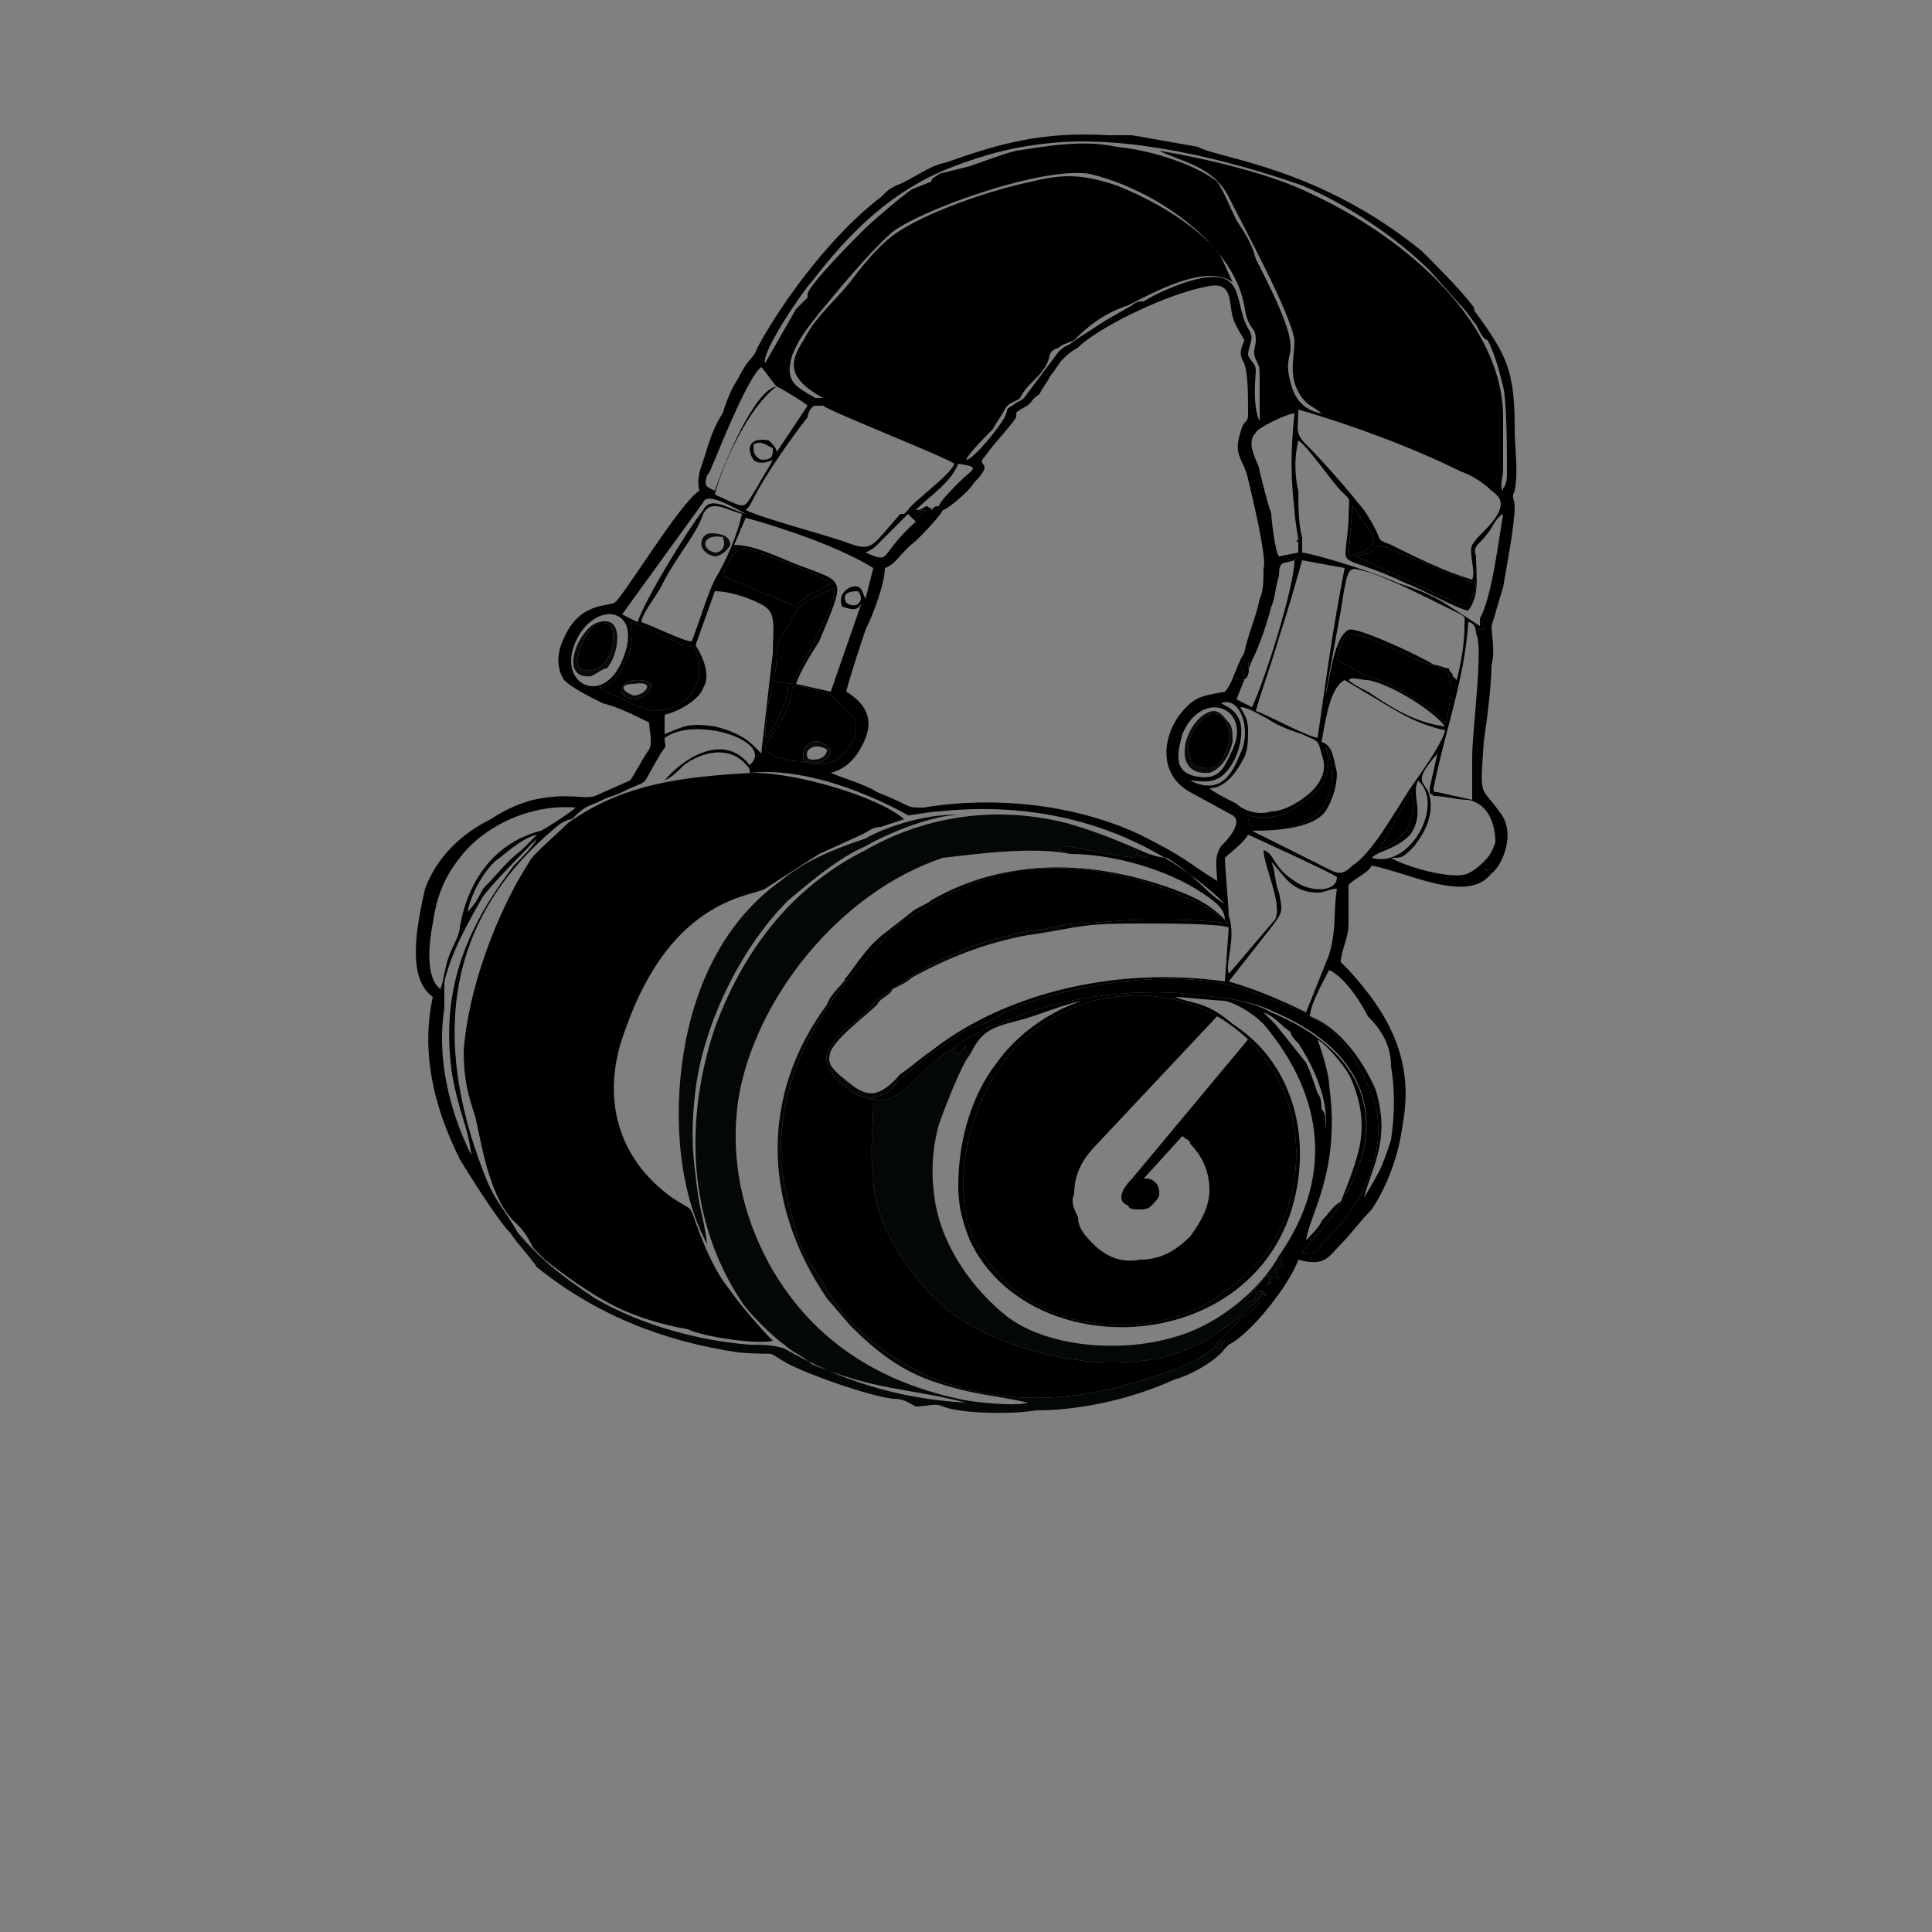<?xml version="1.0" encoding="UTF-8"?>
<!DOCTYPE svg PUBLIC "-//W3C//DTD SVG 1.1//EN" "http://www.w3.org/Graphics/SVG/1.1/DTD/svg11.dtd">
<!-- Creator: CorelDRAW X7 -->
<svg xmlns="http://www.w3.org/2000/svg" xml:space="preserve" width="500px" height="500px" version="1.1" style="shape-rendering:geometricPrecision; text-rendering:geometricPrecision; image-rendering:optimizeQuality; fill-rule:evenodd; clip-rule:evenodd"
viewBox="0 0 500 500"
 xmlns:xlink="http://www.w3.org/1999/xlink"
 data-name="ÃÂÃÂÃÂÃÂ¡ÃÂÃÂÃÂÃÂ»ÃÂÃÂÃÂÃÂ¾ÃÂÃÂÃÂÃÂ¹ 1">
 <rect x="0" y="0" width="500" height="500" fill="#808080" stroke="none"/>
 <defs>
  <style type="text/css">
   <![CDATA[
    .fil1 {fill:black}
    .fil2 {fill:#030708}
    .fil3 {fill:#090A09}
    .fil0 {fill:white}
   ]]>
  </style>
 </defs>
 <g id="Слой_x0020_1">
 </g>
 <g id="Слой_x0020_1_0">
 </g>
 <g id="Слой_x0020_1_1">
 </g>
 <g id="Слой_x0020_1_0_2">
 </g>
 <g id="Слой_x0020_1_3">
 </g>
 <g id="Слой_x0020_1_0_4">
 </g>
 <g id="Слой_x0020_1_0_5">
 </g>
 <g id="Слой_x0020_1_1_6">
 </g>
 <g id="Слой_x0020_1_1_7">
 </g>
 <g id="Слой_x0020_1_0_8">
 </g>
 <g id="Слой_x0020_1_0_9">
 </g>
 <g id="Слой_x0020_1_0_10">
 </g>
 <g id="Слой_x0020_1_1_11">
  <path class="fil0" d="M12341 5648c16,-3 38,-9 56,-15 22,-3 44,-7 63,-10 44,-6 87,-6 134,0 69,7 157,47 207,78 87,57 181,175 228,275 9,16 15,35 25,47 6,-3 40,-56 47,-65 46,-60 109,-125 171,-169 50,-38 91,-50 160,-66 94,-18 112,-15 206,0 0,-40 -6,-78 -9,-115 0,-47 -3,-72 25,-97 25,-28 18,-22 15,-100l-12 -50c0,-19 -3,-38 -6,-56l9 -10c-53,-90 -69,-234 -200,-409 -16,-19 -28,-41 -44,-60 -15,-18 -34,-37 -50,-53 -56,-59 -103,-90 -175,-128 -109,-62 -281,-106 -419,-75 -40,10 -37,10 -68,31 -107,69 -185,147 -247,263 -13,22 -28,44 -41,62 -6,13 -40,60 -40,63 -4,22 9,-6 -7,41l-22 75c-3,12 0,28 -3,46 -9,50 -18,60 -3,82 13,12 38,43 41,59 19,56 -53,228 -41,356l0 0z"/>
  <path class="fil0" d="M12954 6889c9,3 -13,0 6,0l156 0c10,0 19,0 28,0 16,-3 19,-6 22,-9 -12,-7 -25,-13 -37,-22l-97 -66c-16,6 -41,38 -53,50 -10,9 -16,16 -25,25 -13,19 -19,9 -25,31 9,0 -3,0 6,0 22,-3 22,-9 19,-9l0 0z"/>
  <path class="fil0" d="M12051 6039c9,-9 25,-44 34,-56 6,-13 22,-60 25,-75 -53,15 -63,125 -59,131z"/>
  <path class="fil0" d="M13544 6867c25,-3 66,-16 75,-41 0,0 -72,19 -72,19l-3 22z"/>
  <g id="_1504155992032">
   <path class="fil1" d="M357 141l25 10c-1,3 -1,4 -2,6 -2,0 -20,-9 -29,-13 6,-2 2,0 6,-3l0 0zm-7 -10l5 7c2,4 -3,5 -6,6l1 -13zm-14 -25c14,4 30,10 42,16 3,1 6,3 8,5 3,2 3,4 1,7 -2,3 -4,4 -6,7 -1,2 1,7 0,9 -7,-2 -15,-6 -21,-9 -5,-2 -1,0 -7,-9 -4,-5 -10,-12 -15,-17 -3,-3 -2,-4 -2,-9l0 0zm-127 -30c0,2 0,1 1,1 -2,2 0,1 0,1l0 0c0,1 0,1 0,1 1,1 -1,1 -1,2 1,0 1,-1 3,0 1,-1 12,-15 19,-21 8,-6 39,-17 51,-15 17,4 37,18 40,34 1,7 3,5 3,9 0,2 -1,3 0,5 1,2 1,2 1,5l0 8c0,1 0,1 0,2 0,1 0,0 0,1 -2,-4 -1,-12 -1,-13 0,-2 -1,-2 -2,-4 0,-3 2,-4 0,-7 -4,-7 0,-17 -16,-12 -3,1 -8,3 -11,5 -1,0 -2,0 -3,1l-7 4c-6,4 -8,5 -9,6 -2,1 -2,1 -3,2l-9 12c-1,1 -2,1 -3,2 -2,1 -1,1 -2,3 -1,2 -8,11 -10,11 1,-2 5,-6 7,-8 1,-2 2,-3 3,-5 1,-2 3,-2 4,-3 1,-2 2,-3 4,-5 1,-1 2,-2 3,-4 1,-2 0,-3 3,-4 1,-1 2,-1 4,-2 4,-4 8,-7 14,-9 6,-3 20,-11 27,-6 -1,-2 -3,-7 -4,-8 -6,-7 -16,-13 -26,-17 -9,-3 -14,-3 -22,-1 -10,2 -28,8 -36,14 -4,3 -8,8 -11,12 -4,5 -9,9 -12,15 -4,6 -4,10 5,15l-2 0 -1 1 2 0c0,0 0,1 0,1 0,0 0,0 0,0 0,0 0,0 1,0 3,2 31,13 34,15 -1,3 -11,10 -12,12 1,0 1,0 2,0 4,-4 9,-7 11,-12 6,1 4,1 0,5 -1,1 -5,5 -5,6 0,0 0,0 0,0 1,0 1,0 1,0 -1,1 -1,1 -1,1l1 0c1,0 7,-5 8,-7 6,-6 0,-4 3,-7 2,-3 6,-7 8,-10 0,-2 0,-1 1,-2 4,-2 2,-2 5,-4 1,-2 2,-3 3,-5 1,-1 2,-3 3,-4 3,-3 3,-2 5,-4 6,-5 22,-13 33,-15 6,-1 5,4 6,8 1,3 2,4 3,6 0,1 -2,3 0,6 1,3 1,8 1,13 0,3 -1,1 -2,5 -2,6 1,7 2,12 1,4 5,21 4,23 0,3 0,6 -1,8 -1,5 -3,9 -4,14 0,0 0,0 0,0 0,2 -1,1 0,2l-1 0c0,0 0,1 0,1 0,0 1,2 1,3 0,0 0,0 0,0 0,0 -2,0 -2,0 0,0 -1,1 1,1 3,0 2,-4 2,-5l0 1c0,0 1,-1 1,-1 2,-4 4,-10 5,-14 1,-2 1,-5 2,-8 0,-4 1,-3 4,-4 1,-1 1,-1 1,-1 -1,1 -3,1 -4,1 -1,0 -1,0 -1,0l0 -1c-1,-1 -2,-10 -2,-11 -1,-3 -2,-7 -3,-11 0,-2 -4,-7 -1,-10 0,-1 8,-5 10,-5 -1,10 -1,16 0,25 0,2 1,7 1,8 0,-1 -1,1 0,0 1,-2 0,-1 1,-1 -1,-3 -1,-9 -1,-12 -1,-4 -1,-9 0,-13 2,1 9,11 11,13 3,3 2,1 2,8 -1,14 -4,7 15,16 3,1 14,7 16,7 3,-4 2,-9 2,-14 -1,-3 1,-3 3,-6 1,-1 2,-4 4,-5 -1,6 -3,22 -6,27 1,2 0,1 1,2 0,1 1,0 0,1 -1,0 -1,-1 -2,1 2,3 -1,25 -1,32 0,4 0,7 0,11l-9 -2c-1,0 -1,0 -1,-1l0 1c-1,0 0,0 0,1 3,0 6,1 9,1 5,1 7,6 7,11 -1,3 -2,4 -3,5 1,1 1,1 1,1l-1 0c0,0 0,1 0,1 2,1 0,0 2,0 0,0 0,0 0,0l-1 0c0,1 -2,-1 0,0 0,1 0,1 1,1 2,-1 7,-10 2,-16 -5,-7 -5,-3 -4,-18 1,-7 2,-15 2,-20 1,-3 0,-8 0,-10 1,-3 2,-7 3,-10 1,-6 3,-16 3,-21 0,-2 -1,-2 0,-4 1,-5 0,-11 0,-16 0,-15 -2,-19 -10,-30 -1,-1 0,-1 -1,-2 0,0 -1,0 -2,0l0 0c0,0 0,-1 0,-1 1,2 0,1 -1,1 2,2 3,4 4,5 1,2 2,4 3,4 2,4 3,8 4,12 1,4 1,17 1,23 0,2 -1,4 -1,3 0,0 0,1 0,1 -1,-1 0,-4 0,-5l0 -14c0,-24 -24,-46 -50,-58 -10,-5 -27,-9 -39,-11 6,3 14,4 18,12 4,8 16,30 17,37 0,4 -1,7 0,11 2,6 5,6 7,8 -5,-1 -7,-4 -8,-8 -3,-11 6,-3 -9,-32 -1,-4 -3,-7 -5,-10 -2,-4 -3,-7 -5,-10 -5,-4 -16,-8 -26,-9 -9,-2 -19,0 -26,1 -4,1 -9,3 -12,4l-8 2c-1,1 -2,1 -2,2l-5 2c-3,2 -11,9 -12,10 -3,3 -14,14 -15,17l0 0z"/>
   <path class="fil1" d="M200 347c-3,-3 -9,-10 -11,-13 -4,-5 -6,-10 -8,-15 -3,-8 -1,-5 -7,-9 -14,-10 -19,-26 -12,-44 12,-34 33,-34 36,-36l14 -9 11 -5c2,-1 3,-2 5,-2l6 -2c-7,-6 -28,-12 -39,-12 -19,1 -34,3 -48,13 -3,3 -9,8 -10,10 -9,14 -16,34 -17,49 0,7 1,11 3,17 2,9 4,22 11,28 2,2 3,4 4,6 1,1 2,2 3,3 5,4 12,9 18,12 6,3 13,5 19,6 4,2 18,4 22,3l0 0z"/>
   <path class="fil1" d="M334 310c8,-31 -18,-59 -51,-51 -10,3 -19,9 -24,17 -9,12 -14,35 -5,48 14,23 46,23 62,11 10,-7 15,-13 18,-25zm-11 -41l-30 36c-3,3 -4,6 -1,7 0,1 2,1 3,1 1,0 2,0 3,-1 1,-1 2,-2 2,-3 0,-1 0,-2 -1,-3 -1,-1 -2,-1 -3,-1l10 -11c1,1 2,1 2,2 3,3 5,7 5,12 0,4 -2,8 -5,12 -4,4 -8,6 -13,6 -5,1 -9,-1 -12,-4 -2,-2 -4,-4 -4,-7 -1,-2 -2,-4 -1,-6 0,-5 2,-9 6,-13l31 -33 5 3 3 3 0 0z"/>
   <path class="fil1" d="M334 310c-3,12 -8,18 -18,25 -16,12 -48,12 -62,-11 -9,-13 -4,-36 5,-48 5,-8 14,-14 24,-17 33,-8 59,20 51,51zm7 -41c3,2 8,8 9,11 2,5 3,10 2,16 -1,5 -3,10 -5,15 -2,1 -3,3 -5,5 0,1 -4,5 -4,5 1,-7 9,-18 6,-40 0,-3 -2,-9 -3,-12l0 0zm-14 -7c3,1 5,4 7,5 0,1 1,2 2,3 4,6 8,15 7,22l0 -2c0,-1 0,-2 -1,-3 0,-1 0,-3 -1,-4 -1,-3 -2,-6 -3,-8l-8 -10c-1,-1 -2,-2 -3,-3l0 0zm17 -11c4,2 8,8 10,12 3,3 6,7 6,13 1,6 1,12 0,19 -1,3 -2,6 -3,8 -1,2 -4,7 -4,7 2,-8 7,-15 3,-28 -3,-7 -9,-16 -17,-19 0,-3 4,-10 5,-12l0 0zm-222 48c-6,-12 -9,-26 -7,-38 0,-2 0,-5 0,-7 2,-8 6,-15 10,-22 3,-4 11,-12 14,-15 -1,2 -4,5 -6,7 -13,17 -19,33 -16,54 2,11 4,13 5,21l0 0zm-1 -63c1,-5 4,-10 7,-13 4,-3 7,-6 11,-7 -1,1 -3,3 -4,4 -4,3 -6,6 -10,10 -1,2 -2,4 -4,6l0 0zm-7 20c-4,-3 -3,-12 -2,-17 1,-7 3,-12 7,-17 6,-8 18,-14 30,-13 -1,1 -7,5 -9,6 -12,3 -19,13 -21,25 0,2 -2,5 -3,8 -1,3 -1,5 -2,8l0 0zm215 -33c3,3 5,8 12,8 2,0 3,-1 5,-1 -1,6 0,10 -2,17 -2,5 -4,10 -6,15 -6,-3 -13,-6 -20,-8l11 -14c3,-4 3,-4 2,-9 -1,-2 -1,-6 -2,-8l0 0zm-11 29c-1,-3 2,-9 0,-15 0,-2 -1,-13 -1,-15 1,-1 5,-4 6,-6 0,0 22,10 23,11 0,4 -7,4 -11,1 -6,-4 -5,-7 -8,-8 0,4 5,14 3,18 -1,1 -11,13 -12,14l0 0zm-120 -58c0,-3 5,-6 7,-15 0,-2 0,-2 8,0 3,1 4,3 6,5 3,2 3,3 2,7 -3,6 -6,8 -14,6 -3,0 -7,-1 -9,-3l0 0zm0 -3c0,-4 1,-11 2,-14l4 0c0,4 -3,11 -6,14zm159 29c2,-4 6,-11 8,-15 2,3 0,7 -1,10 -2,2 -4,4 -7,5l0 0zm-196 -49c-5,12 -17,6 -12,-5 5,-11 18,-9 12,5zm206 31c7,6 -2,23 -12,20 2,-2 6,-2 10,-6 4,-6 0,-10 2,-14zm-48 -8c-2,4 -3,8 -9,7 -7,-1 -5,-7 -4,-11 5,-12 18,-7 13,4l0 0zm-134 -41c4,0 10,2 13,4 3,2 2,6 2,12l-3 26c-2,-2 -4,-5 -12,-7 -7,-1 -8,0 -13,2l0 -5c4,-1 9,-4 10,-7 2,-3 0,-8 -2,-11l5 -14 0 0zm158 40c2,3 5,18 -9,21 -3,0 -7,0 -10,0 -1,-1 -1,-2 -1,-3 8,2 12,-2 15,-4 5,-3 7,-8 5,-14zm-180 -32c4,1 9,4 14,6 3,0 3,0 4,5 0,4 -1,8 -5,10 -1,1 -4,2 -7,2 -2,0 -12,-5 -14,-6 7,-1 10,-14 8,-17zm153 21c5,-2 8,7 5,13 -2,5 -5,11 -13,7 2,0 5,1 8,-1 4,-3 6,-10 5,-14 -1,-3 -3,-4 -5,-5zm8 33c8,0 16,-1 19,-5 2,-3 3,-7 3,-10 -1,-4 -1,-7 -4,-8 1,-5 2,-14 6,-16l5 3c7,4 12,8 21,10 -1,4 -7,12 -9,15 -4,6 -10,17 -15,20 -3,3 -4,2 -8,0l-18 -9 0 0zm1 -31c2,-7 4,-12 6,-19 2,-6 4,-13 6,-20l11 2c-3,15 -5,30 -7,44 -4,-1 -13,-6 -16,-7zm-4 -1c2,0 5,2 7,3 3,2 6,3 9,4 4,2 4,1 5,5 1,3 1,5 -1,8 -2,3 -8,7 -12,7 -3,1 -7,0 -9,-2 -2,-1 -6,-3 -7,-4 4,0 7,-4 9,-8 1,-2 1,-5 1,-7 0,-3 -1,-4 -2,-6l0 0zm-102 -27c-1,-2 0,-3 3,-3 2,2 0,5 -3,3zm-14 21c-7,-1 -4,0 -4,-7 0,-4 1,-5 3,-8 3,-7 5,-6 12,-10 1,3 -9,21 -11,25l0 0zm144 -1c1,-1 3,0 5,0 6,1 17,8 20,12 -8,-1 -14,-5 -20,-9 -2,-1 -4,-2 -5,-3zm-162 -27c4,-9 5,-8 12,-5 3,1 14,5 16,7 -1,1 -7,3 -9,6l-19 -8 0 0zm159 22c2,-9 3,-7 8,-6 4,2 7,3 11,5 2,1 4,2 6,2 4,2 4,2 4,4 1,1 0,9 -1,11 -2,-3 -9,-7 -13,-9 -1,-1 -4,-2 -7,-3 -3,-1 -5,-3 -8,-4l0 0zm-153 -37c11,3 25,8 33,13l-2 8c-1,-2 -1,-4 -4,-3 -2,1 -3,3 -2,5 3,1 4,1 5,-1l-8 23 -9 -2c1,-3 4,-8 6,-11 7,-17 7,-15 -6,-20 -5,-2 -11,-5 -16,-5l3 -7 0 0zm-27 27c0,-2 4,-7 5,-9 2,-4 4,-7 6,-10 2,-3 4,-6 5,-9 2,-4 6,-1 10,0 -1,5 -4,12 -7,17 -2,4 -4,11 -6,16 -2,0 -10,-4 -13,-5l0 0zm181 -3c2,-13 2,-11 7,-10 6,2 14,6 20,9 6,3 5,2 5,5 0,5 -1,10 -2,14l-1 -1c0,-1 -1,-1 -1,-2 -1,0 -3,-1 -4,-1 -3,-2 -20,-10 -22,-9 -4,2 -5,14 -6,17l4 -22zm-165 -28c1,-3 9,2 11,3 -4,-1 -9,-5 -11,-1 -4,5 -15,23 -17,29l-4 -2 21 -29 0 0zm42 13c2,-1 2,-1 3,-2l8 -8c1,1 0,0 2,2 -10,9 -6,11 -13,8zm13 -9c0,0 -1,0 0,-1 0,-1 2,-1 3,-1 -1,0 -2,2 -3,2zm-37 -18c0,2 0,3 -3,3 -2,-1 -2,-2 -2,-4 2,-1 3,0 5,1l0 0zm-15 12c2,-8 9,-23 16,-28 2,1 7,4 8,5l-8 12c0,-1 -1,-2 -2,-3 -5,-1 -6,2 -4,5 1,1 3,1 5,0 -1,2 -3,5 -4,7 -4,6 -2,6 -11,2zm0 -1c-2,-1 -3,-1 -2,-4 1,-1 1,-2 2,-4 2,-5 9,-22 12,-24 1,1 3,4 4,5 -6,1 -14,21 -16,27l0 0zm-53 192l2 0c-4,-7 -6,-8 -9,-16 -13,-34 -10,-65 19,-89 1,-1 3,-2 4,-2 4,-4 4,-3 8,-5 2,-1 3,-1 5,-2 8,-4 4,0 10,-10 2,-3 1,-1 1,-4 8,-6 29,1 22,7 -7,-9 -18,-1 -22,4 2,-1 3,-2 5,-4 4,-3 12,-6 17,1 0,0 0,0 0,0 0,0 0,0 0,1 19,-2 41,11 41,11 1,0 6,-1 8,-1 28,-3 53,5 72,22 1,1 1,1 2,2 -5,-3 -7,-7 -15,-12 -2,0 -5,-1 -7,-2l-1 1 3 1c-1,0 0,0 -1,0l-2 0c-3,0 -16,-3 -19,-3 -1,1 0,0 -1,1l3 1c11,0 25,4 34,10 3,2 6,4 6,7 -3,-3 -6,-5 -11,-7 -23,-9 -46,-9 -65,2 -1,1 -4,2 -5,3 -10,8 -9,6 -17,17 -1,1 0,0 0,1 6,-6 10,-13 17,-17 8,-5 13,-8 24,-11 13,-3 31,-1 46,6 4,1 10,5 12,7 -7,-1 -13,-1 -21,-1 -7,0 -13,1 -20,1 1,1 0,0 1,1 6,-1 10,-1 19,-1 5,0 18,0 21,1l-1 14c-28,-4 -57,3 -76,18 -3,2 -5,4 -8,6 -1,1 -1,1 0,1 3,-2 5,-4 9,-7l6 -4c1,-1 1,-1 3,-2 4,-1 4,-1 9,-4 15,-7 44,-12 62,-6 13,5 15,5 23,11 5,5 9,13 11,19 3,13 -4,27 -14,36 -1,2 -2,3 -5,2l6 -7c15,-19 17,-42 -14,-55 -7,-4 -16,-4 -24,-5 -16,-1 -34,2 -46,8l-4 1c-2,2 -6,3 -8,5 0,1 0,1 1,2 1,-2 2,-1 2,-3 0,2 0,2 1,3 3,-6 5,-7 13,-9 4,-1 11,-4 16,-5 -9,3 -17,9 -22,16 -7,9 -10,21 -10,32 0,5 1,9 3,14 16,34 79,30 85,-16 2,-15 -3,-31 -17,-40 -7,-6 -10,-5 -15,-7 2,0 11,1 13,1 4,1 8,4 10,6 16,19 18,40 4,60 0,0 0,1 0,1l1 -1c0,0 0,1 0,2 0,1 -3,1 -1,4l-1 0c0,0 -1,0 -1,0l-1 2c0,0 -1,0 0,0l0 -1c0,-1 2,2 0,-2l-6 7c2,0 3,0 3,-2 1,-1 -2,0 2,-1 -1,1 -1,-1 0,1 1,1 1,-1 0,0 -1,0 0,-1 -1,1 0,0 0,-1 0,0 0,1 0,1 0,1 -1,1 -1,1 -2,2 -1,1 -1,1 -3,2 -1,2 -4,4 -5,6l1 0 -1 2c0,0 0,0 0,0 0,0 1,0 1,0l1 -1c6,-3 16,-16 18,-22 7,2 8,-1 11,-4 3,-3 5,-6 8,-9 4,-6 7,-14 8,-22 3,-16 -3,-28 -14,-40 -1,-1 -1,-1 -2,-2 0,-3 2,-6 2,-10 0,-3 0,-7 0,-10 2,-2 5,-3 6,-5 10,2 25,10 31,2 -1,0 -1,0 -1,-1 -2,-1 0,1 0,0l1 0c0,0 0,0 0,0 -2,0 0,1 -2,0 0,0 0,-1 0,-1l1 0c0,0 0,0 -1,-1 -1,1 -2,2 -4,3 -4,2 -17,-2 -20,-4 3,0 3,0 6,-3 3,-4 5,-8 4,-13 -1,-4 -5,-3 2,-11l-2 9c0,2 0,1 1,2 0,-1 -1,-1 0,-1l0 -1c3,-15 8,-28 9,-43 1,0 2,1 2,3 1,-2 1,-1 2,-1 1,-1 0,0 0,-1 -1,-1 0,0 -1,-2l0 2c-8,-5 -11,-8 -21,-11 -4,-2 -19,-7 -25,-8l0 -4c-1,0 0,-1 -1,1 -1,1 0,-1 0,0l0 3 -5 1 0 1c0,0 0,0 1,0 1,0 3,0 4,-1 0,0 0,0 -1,1 0,7 -8,32 -11,38l-4 -2 4 -10c0,0 -1,1 -1,1l0 -1c0,1 1,5 -2,5 -2,0 -1,-1 -1,-1 0,0 2,0 2,0 0,0 0,0 0,0 0,-1 -1,-3 -1,-3 0,0 0,-1 0,-1l1 0c-1,-1 0,0 0,-2 0,0 0,0 0,0 -2,3 -3,8 -5,10 -5,1 -7,1 -10,4 -6,6 -8,17 1,22l11 6c3,2 -2,7 -3,8 -2,3 -1,6 -1,9 -8,-5 -8,-6 -20,-12 -17,-8 -38,-10 -56,-7 -5,0 -2,0 -12,-4 -3,-2 -10,-4 -12,-5 0,0 0,0 0,0 4,-1 7,-4 9,-9 2,-5 0,-9 -5,-12 1,-4 3,-10 5,-16 2,-4 5,-12 5,-16 3,-1 4,-4 8,-7 2,-2 6,-6 7,-8l-1 0c0,0 0,0 1,-1 0,0 0,0 -1,0 0,0 0,0 0,0 -1,0 -1,0 -2,1 0,-1 0,0 -1,-1 -1,0 -1,1 -3,1 -1,0 -1,0 -2,0l-1 1c-1,0 -1,0 -1,0 -8,9 -7,10 -15,7 -6,-2 -21,-6 -25,-8 1,-1 1,-1 2,-3 3,-6 10,-16 14,-21 0,-1 1,-3 2,-3l2 0c-1,0 -1,0 -1,0 0,0 0,0 0,0 0,0 0,-1 0,-1l-2 0 1 -1c-5,-3 -8,-4 -6,-11 2,-5 4,-7 7,-11 0,-4 0,-6 -3,-5 0,0 0,0 0,1l-1 1c-1,1 -2,2 -2,2l-8 14c-1,-3 10,-19 12,-21 10,-13 21,-24 37,-30 8,-3 15,-5 25,-6 20,-2 45,4 65,11 12,5 25,14 33,22l8 9c1,0 2,1 1,-1 0,0 0,1 0,1l0 0c1,0 2,0 2,0 -3,-4 -9,-10 -13,-14 -27,-22 -53,-24 -58,-27l-17 -3c0,0 0,0 0,0l-6 0c-17,-1 -28,2 -42,7 -5,1 -8,4 -13,6 -2,1 -2,1 -4,3 -12,9 -25,26 -32,39 -1,3 -2,2 -5,8 -2,3 -3,6 -4,9 -2,3 -3,6 -4,9 -1,4 -3,7 -2,11 -5,3 -20,28 -22,29 -2,1 -9,0 -13,9 -2,4 -2,8 0,11 2,2 6,4 10,6 4,1 8,3 12,5 0,2 1,5 0,7 -1,1 -4,7 -5,8l-9 4c-3,1 -7,-1 -16,1 -4,1 -8,3 -11,5 -8,4 -14,10 -17,18 -2,9 -5,23 2,28 -3,14 0,28 7,42 3,5 10,16 13,19l0 0z"/>
   <path class="fil1" d="M219 254c-10,13 -17,26 -17,46 1,8 3,15 5,22 2,4 4,7 6,10 5,10 16,19 27,24 18,8 38,7 56,1 7,-2 13,-4 18,-8 1,-1 1,-2 2,-2 1,-2 4,-4 5,-6 2,-1 2,-1 3,-2 1,-1 1,-1 2,-2 0,0 0,0 0,-1 0,-1 0,0 0,0 0,0 0,0 -1,1 -8,7 -15,13 -28,15 -14,2 -29,-1 -42,-7 -8,-4 -10,-6 -15,-11 -2,-2 -3,-4 -5,-6 -5,-7 -9,-16 -9,-23 -1,-8 0,-12 0,-20 -1,-1 -3,-1 -5,-2l-5 -4c-3,-5 -3,-6 1,-11 2,-2 5,-4 8,-7 1,-1 1,-2 3,-3 11,-8 22,-14 38,-17 2,0 11,-2 11,-2 7,0 13,-1 20,-1 8,0 14,0 21,1 -2,-2 -8,-6 -12,-7 -15,-7 -33,-9 -46,-6 -11,3 -16,6 -24,11 -7,4 -11,11 -17,17l0 0z"/>
   <path class="fil2" d="M134 319l-2 0c2,3 5,6 7,9 15,12 32,19 52,22 12,1 6,-1 13,3 6,3 20,8 27,9 3,0 4,1 6,2 3,0 5,-1 7,0 5,2 19,2 24,1 12,0 25,-3 36,-8 4,-1 11,-5 13,-8 0,0 -1,0 -1,0 0,0 0,0 0,0l1 -2 -1 0c-1,0 -1,1 -2,2 -5,4 -11,6 -18,8 -18,6 -38,7 -56,-1 -11,-5 -22,-14 -27,-24 -2,-3 -4,-6 -6,-10 -2,-7 -4,-14 -5,-22 0,-20 7,-33 17,-46 0,-1 -1,0 0,-1 -1,2 -4,4 -5,7 -17,23 -17,51 0,76l6 7c6,6 13,12 23,15 9,3 14,3 23,5 -3,1 -14,0 -18,-1 -23,-5 -39,-17 -49,-35 -7,-13 -10,-27 -8,-42 4,-26 26,-54 53,-63 9,-1 23,-3 33,-1l-3 -1c1,-1 0,0 1,-1 3,0 16,3 19,3l2 0c1,0 0,0 1,0l-3 -1 1 -1c-7,-3 -12,-5 -19,-7 -20,-5 -38,-1 -52,7 -20,10 -32,27 -39,46 -8,24 -7,50 7,71 2,3 8,9 11,11 2,2 5,3 7,5 17,7 24,6 40,10 -18,-1 -33,-6 -47,-14 -3,-1 -6,-1 -9,-1 -13,-1 -28,-5 -40,-12 -9,-6 -14,-10 -20,-17l0 0z"/>
   <path class="fil2" d="M326 336c1,-2 0,-1 1,-1 1,-1 1,1 0,0 -1,-2 -1,0 0,-1 -4,1 -1,0 -2,1 0,2 -1,2 -3,2l6 -7c2,4 0,1 0,2l0 1c-1,0 0,0 0,0l1 -2c0,0 1,0 1,0l1 0c-2,-3 1,-3 1,-4 0,-1 0,-2 0,-2l-1 1c0,0 0,-1 0,-1 -5,9 -16,18 -27,21 -13,4 -32,3 -43,-5 -9,-7 -17,-18 -19,-30 -1,-6 -1,-13 1,-20 1,-3 6,-16 8,-18 -1,-1 -1,-1 -1,-3 0,2 -1,1 -2,3 -1,-1 -1,-1 -1,-2 -1,1 -2,1 -3,2 -8,6 -12,14 -19,11 4,0 6,-2 8,-5 -1,0 -1,0 0,-1 -7,8 -10,5 -16,0 -2,-2 -3,-3 -2,-6 2,-4 9,-9 12,-12 1,-2 3,-2 4,-4 2,-1 4,-2 5,-3 9,-5 19,-9 30,-11 1,0 12,-2 12,-2 -1,-1 0,0 -1,-1 0,0 -9,2 -11,2 -16,3 -27,9 -38,17 -2,1 -2,2 -3,3 -3,3 -6,5 -8,7 -4,5 -4,6 -1,11l5 4c2,1 4,1 5,2 0,8 -1,12 0,20 0,7 4,16 9,23 2,2 3,4 5,6 5,5 7,7 15,11 13,6 28,9 42,7 13,-2 20,-8 28,-15 1,-1 1,-1 1,-1l0 0z"/>
   <path class="fil2" d="M177 272c-3,18 -1,37 6,50 -1,-8 -2,-8 -3,-18 -1,-7 -1,-14 0,-22 2,-16 11,-36 24,-49 6,-5 13,-11 20,-14 5,-3 19,-9 26,-8 -9,-1 -21,3 -26,6 -9,3 -16,6 -22,11 -14,10 -22,26 -25,44l0 0z"/>
   <path class="fil1" d="M233 279c-2,3 -4,5 -8,5 7,3 11,-5 19,-11 1,-1 2,-1 3,-2 2,-2 6,-3 8,-5l4 -1c12,-6 30,-9 46,-8 8,1 17,1 25,5 30,13 28,36 13,55l-6 7c3,1 4,0 5,-2 10,-9 17,-23 14,-36 -2,-6 -6,-14 -11,-19 -8,-6 -10,-6 -23,-11 -18,-6 -47,-1 -62,6 -5,3 -5,3 -9,4 -2,1 -2,1 -3,2l-6 4c-4,3 -6,5 -9,7l0 0z"/>
   <path class="fil1" d="M165 176c7,0 2,5 -1,5 -2,0 -4,-2 -3,-3 0,-1 2,-2 4,-2l0 0zm-2 -15c2,3 -1,16 -8,17 2,1 12,6 14,6 3,0 6,-1 7,-2 4,-2 5,-6 5,-10 -1,-5 -1,-5 -4,-5 -5,-2 -10,-5 -14,-6z"/>
   <path class="fil1" d="M346 171c3,1 5,3 8,4 3,1 6,2 7,3 4,2 11,6 13,9 1,-2 2,-10 1,-11 0,-2 0,-2 -4,-4 -2,0 -4,-1 -6,-2 -4,-2 -7,-3 -11,-5 -5,-1 -6,-3 -8,6l0 0z"/>
   <path class="fil1" d="M208 197c-1,-5 4,-7 7,-3 0,2 -1,2 -2,3 -2,1 -3,0 -5,0zm-10 -3c2,2 6,3 9,3 8,2 11,0 14,-6 1,-4 1,-5 -2,-7 -2,-2 -3,-4 -6,-5 -8,-2 -8,-2 -8,0 -2,9 -7,12 -7,15l0 0z"/>
   <path class="fil1" d="M187 149l19 8c2,-3 8,-5 9,-6 -2,-2 -13,-6 -16,-7 -7,-3 -8,-4 -12,5l0 0z"/>
   <path class="fil1" d="M357 141c-4,3 0,1 -6,3 9,4 27,13 29,13 1,-2 1,-3 2,-6l-25 -10 0 0z"/>
   <path class="fil1" d="M205 177c2,-4 12,-22 11,-25 -7,4 -9,3 -12,10 -2,3 -3,4 -3,8 0,7 -3,6 4,7l0 0z"/>
   <path class="fil1" d="M309 198c5,2 7,0 8,-3 4,-8 -3,-15 -8,-6 -2,3 -2,6 0,9z"/>
   <path class="fil1" d="M343 193c2,6 0,11 -5,14 -3,2 -7,6 -15,4 0,1 0,2 1,3 3,0 7,0 10,0 14,-3 11,-18 9,-21z"/>
   <path class="fil1" d="M150 173c8,3 10,-9 8,-11 -5,-4 -10,8 -8,11z"/>
   <path class="fil1" d="M349 144c3,-1 8,-2 6,-6l-5 -7 -1 13z"/>
   <path class="fil1" d="M357 220c3,-1 5,-3 7,-5 1,-3 3,-7 1,-10 -2,4 -6,11 -8,15l0 0z"/>
   <path class="fil1" d="M198 191c3,-3 6,-10 6,-14l-4 0c-1,3 -2,10 -2,14z"/>
   <path class="fil3" d="M309 198c-2,-3 -2,-6 0,-9 5,-9 12,-2 8,6 -1,3 -3,5 -8,3zm5 -14c-7,1 -12,17 -1,16 3,-1 5,-4 6,-8 0,-2 0,-4 -1,-5 -1,-1 -2,-3 -4,-3l0 0z"/>
   <path class="fil3" d="M150 173c-2,-3 3,-15 8,-11 2,2 0,14 -8,11zm5 -12c-5,1 -11,15 -2,14 2,-1 3,-2 4,-2 3,-3 5,-14 -2,-12l0 0z"/>
   <path class="fil3" d="M185 143c-4,-1 -3,-5 2,-4 1,2 0,4 -2,4zm0 1c1,0 3,-1 4,-3 0,-2 -2,-3 -5,-3 -3,0 -4,5 1,6l0 0z"/>
   <path class="fil3" d="M164 180c-3,-1 -4,-3 0,-3 6,-1 3,3 0,3zm1 -4c-2,0 -4,1 -4,2 -1,1 1,3 3,3 3,0 8,-5 1,-5l0 0z"/>
   <path class="fil3" d="M214 194c0,3 -5,3 -5,2 -1,-2 2,-4 5,-2zm-6 3c2,0 3,1 5,0 1,-1 2,-1 2,-3 -3,-4 -8,-2 -7,3z"/>
   <path class="fil1" d="M237 134c1,0 2,-2 3,-2 -1,0 -3,0 -3,1 -1,1 0,1 0,1z"/>
  </g>
 </g>
 <g id="Слой_x0020_1_0_2_12">
 </g>
</svg>
